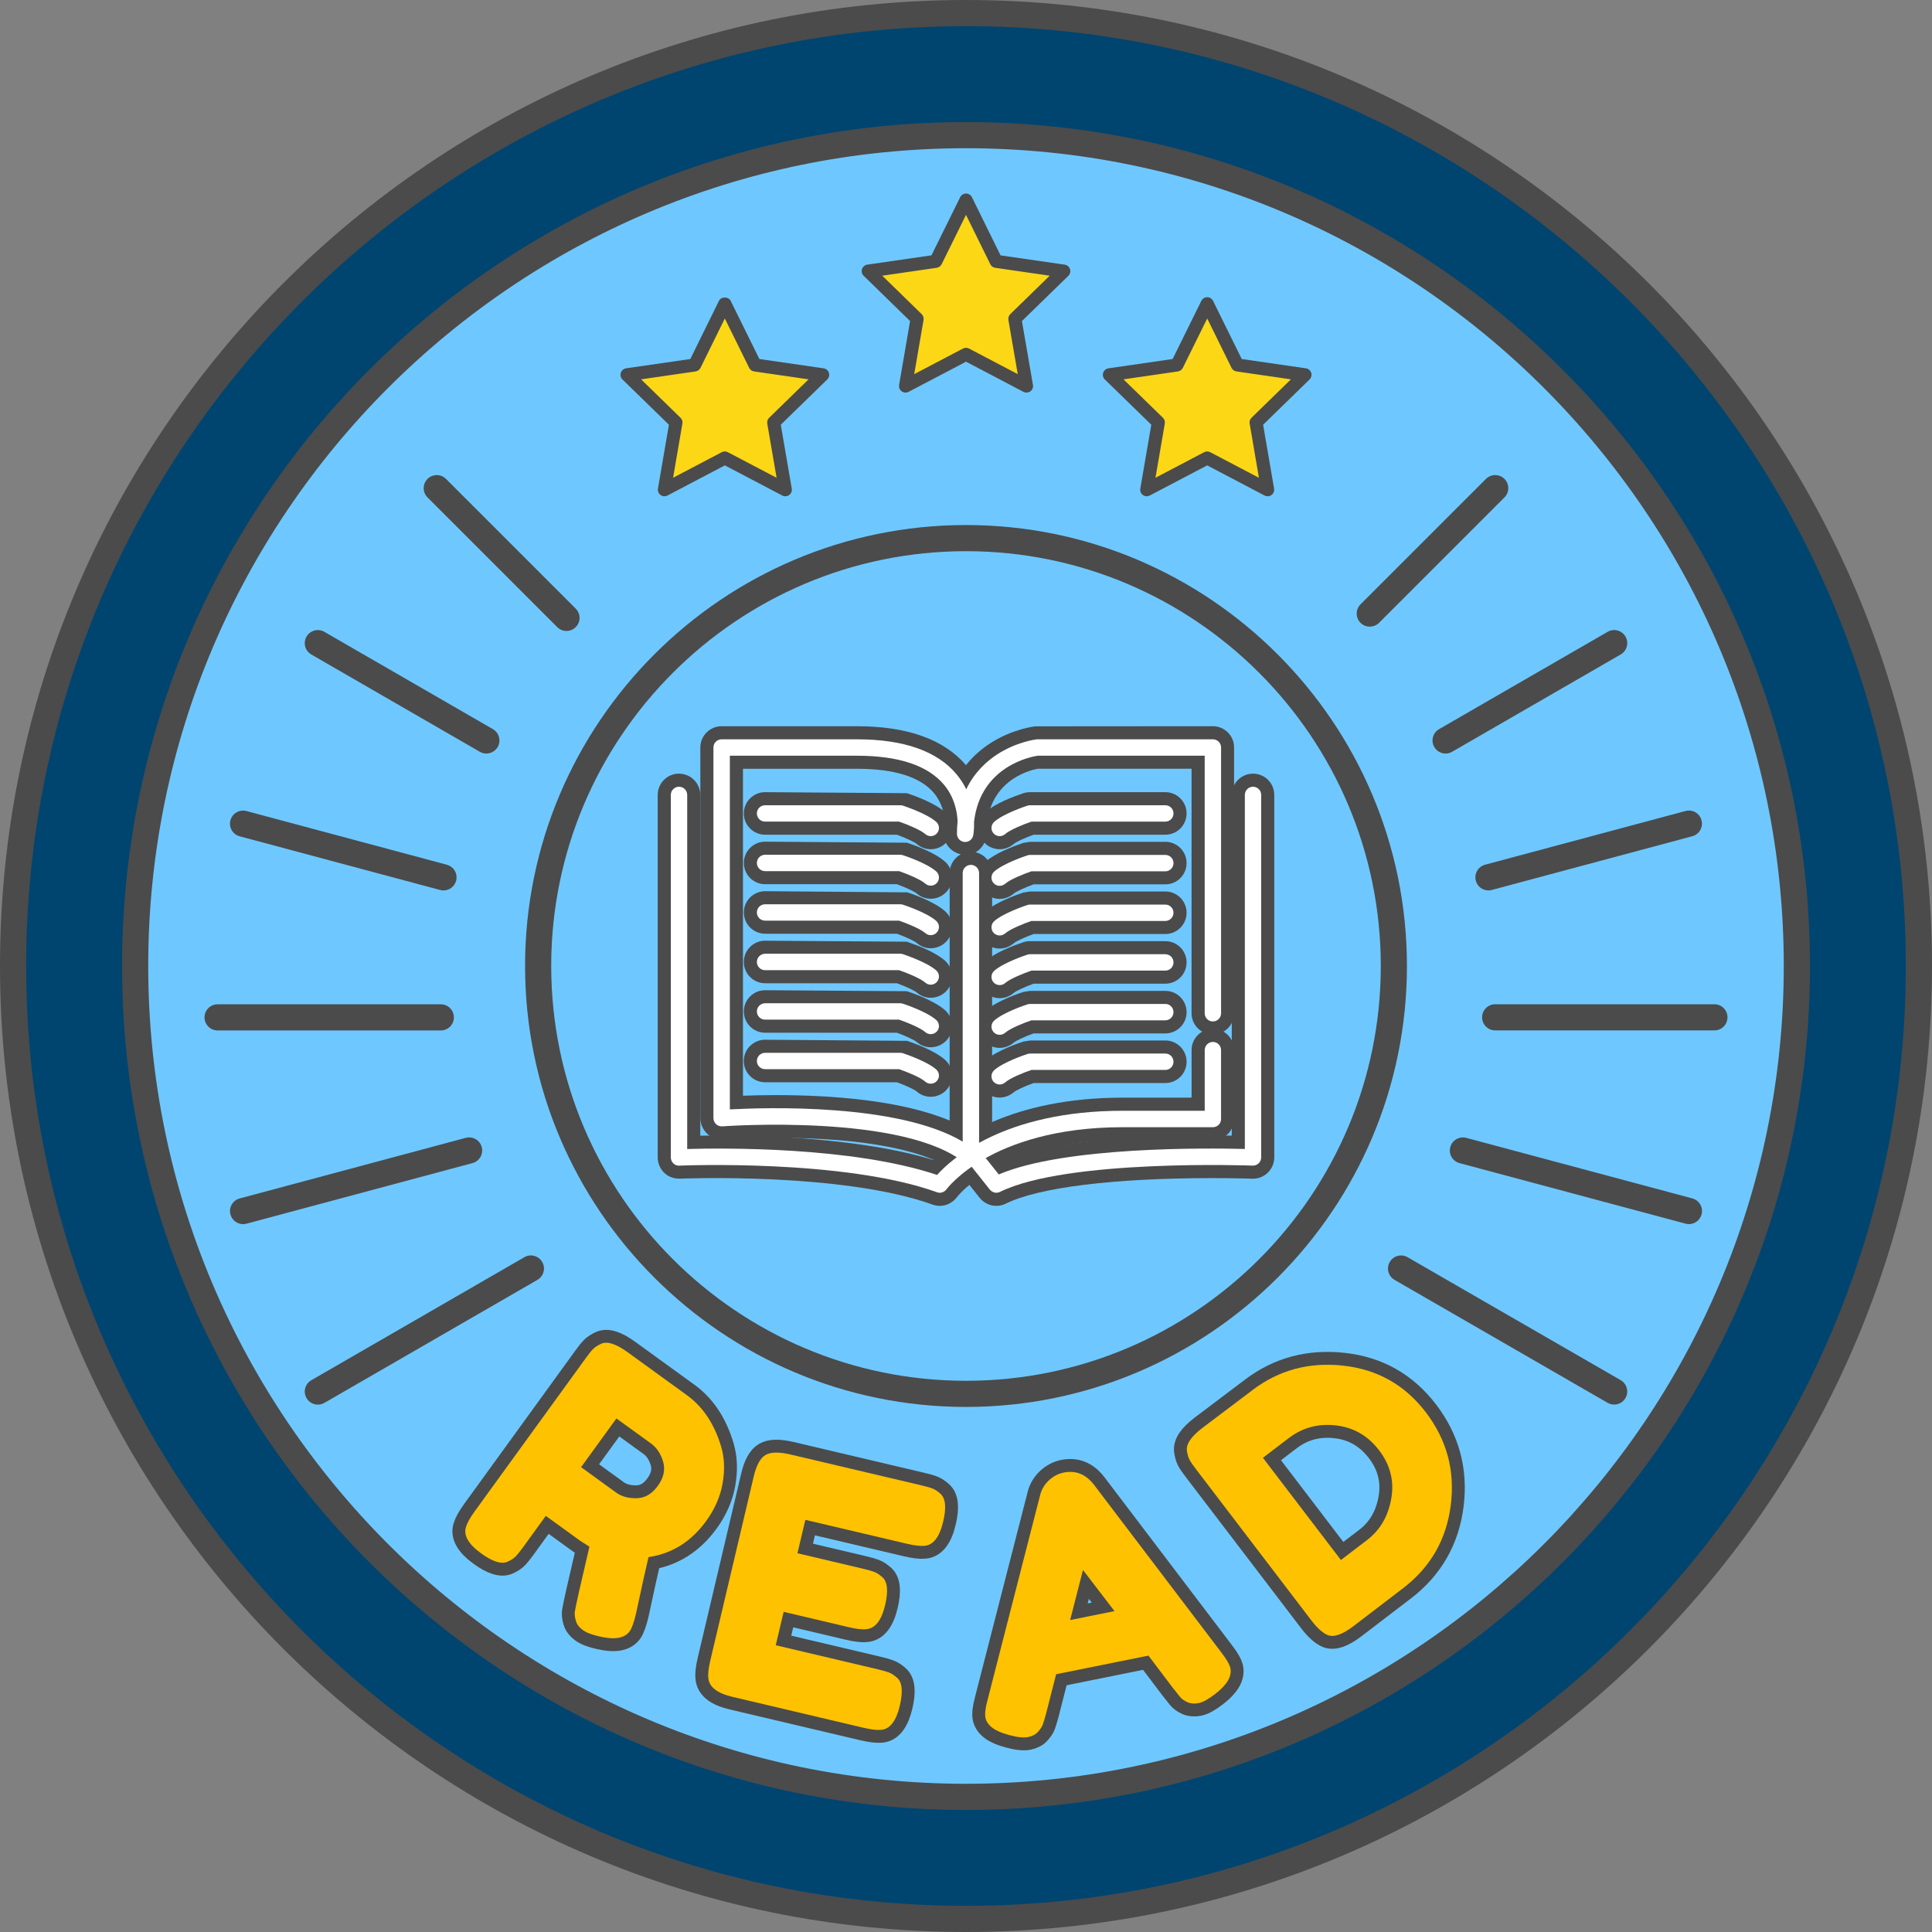 <?xml version="1.0" encoding="utf-8"?>
<!-- Generator: Adobe Illustrator 16.0.0, SVG Export Plug-In . SVG Version: 6.00 Build 0)  -->
<!DOCTYPE svg PUBLIC "-//W3C//DTD SVG 1.1//EN" "http://www.w3.org/Graphics/SVG/1.1/DTD/svg11.dtd">
<svg version="1.1" id="圖層_1" xmlns="http://www.w3.org/2000/svg" xmlns:xlink="http://www.w3.org/1999/xlink" x="0px" y="0px"
	 width="75px" height="75px" viewBox="0 0 75 75" enable-background="new 0 0 75 75" xml:space="preserve">
<rect x="0" y="0" width="75" height="75" fill="#808080" stroke="none"/>
<g>
	<g>
		<circle fill="#004570" cx="37.5" cy="37.5" r="36.992"/>
		<path fill="#4B4B4B" d="M37.5,75C16.822,75,0,58.178,0,37.5S16.822,0,37.5,0S75,16.822,75,37.5S58.178,75,37.5,75z M37.5,1.015
			C17.382,1.015,1.015,17.382,1.015,37.5c0,20.117,16.367,36.484,36.485,36.484c20.117,0,36.484-16.367,36.484-36.484
			C73.984,17.382,57.617,1.015,37.5,1.015z"/>
	</g>
	<g>
		<circle fill="#6EC8FF" cx="37.5" cy="37.5" r="32.254"/>
		<path fill="#4B4B4B" d="M37.5,70.262c-18.064,0-32.761-14.697-32.761-32.762S19.436,4.739,37.5,4.739S70.262,19.436,70.262,37.5
			S55.564,70.262,37.5,70.262z M37.5,5.754C19.995,5.754,5.754,19.995,5.754,37.5S19.995,69.246,37.5,69.246
			S69.246,55.005,69.246,37.5S55.005,5.754,37.5,5.754z"/>
	</g>
	<g>
		<g>
			<g>
				<path fill="none" stroke="#4B4B4B" stroke-linecap="round" stroke-linejoin="round" stroke-miterlimit="10" d="M37.499,39.492"
					/>
			</g>
			<g>
				<path fill="none" stroke="#4B4B4B" stroke-linecap="round" stroke-linejoin="round" stroke-miterlimit="10" d="M58.043,18.949"
					/>
			</g>
			<g>
				<path fill="none" stroke="#4B4B4B" stroke-linecap="round" stroke-linejoin="round" stroke-miterlimit="10" d="M37.499,39.492"
					/>
			</g>
			<g>
				<path fill="none" stroke="#4B4B4B" stroke-linecap="round" stroke-linejoin="round" stroke-miterlimit="10" d="M66.553,39.492"
					/>
			</g>
			<g>
				<path fill="none" stroke="#4B4B4B" stroke-linecap="round" stroke-linejoin="round" stroke-miterlimit="10" d="M37.499,39.492"
					/>
			</g>
			<g>
				<path fill="none" stroke="#4B4B4B" stroke-linecap="round" stroke-linejoin="round" stroke-miterlimit="10" d="M8.447,39.492"/>
			</g>
			<g>
				<path fill="none" stroke="#4B4B4B" stroke-linecap="round" stroke-linejoin="round" stroke-miterlimit="10" d="M37.499,39.492"
					/>
			</g>
			<g>
				<path fill="none" stroke="#4B4B4B" stroke-linecap="round" stroke-linejoin="round" stroke-miterlimit="10" d="M16.956,18.95"/>
			</g>
		</g>
		<g>
			<g>
				<path fill="#4B4B4B" d="M57.781,34.566c-0.225,0-0.429-0.149-0.49-0.376c-0.072-0.271,0.089-0.549,0.359-0.622l7.781-2.085
					c0.27-0.073,0.549,0.087,0.621,0.359c0.073,0.271-0.088,0.549-0.358,0.621l-7.781,2.085
					C57.869,34.561,57.824,34.566,57.781,34.566z"/>
			</g>
			<g>
				<path fill="#4B4B4B" d="M62.662,54.525c-0.086,0-0.174-0.021-0.254-0.067l-8.273-4.774c-0.242-0.141-0.326-0.451-0.186-0.693
					s0.451-0.327,0.693-0.186l8.273,4.773c0.243,0.141,0.326,0.451,0.186,0.693C63.008,54.435,62.838,54.525,62.662,54.525z"/>
			</g>
			<g>
				<path fill="#4B4B4B" d="M9.436,47.521c-0.224,0-0.429-0.149-0.49-0.377c-0.073-0.271,0.088-0.549,0.359-0.621l8.774-2.352
					c0.272-0.072,0.549,0.088,0.622,0.358c0.072,0.271-0.088,0.55-0.359,0.622l-8.774,2.352C9.523,47.516,9.479,47.521,9.436,47.521
					z"/>
			</g>
			<g>
				<path fill="#4B4B4B" d="M18.88,29.252c-0.086,0-0.173-0.022-0.253-0.068l-6.542-3.777c-0.243-0.14-0.326-0.451-0.186-0.693
					c0.141-0.243,0.451-0.326,0.694-0.186l6.541,3.777c0.243,0.14,0.326,0.45,0.187,0.693C19.226,29.16,19.055,29.252,18.88,29.252z
					"/>
			</g>
		</g>
		<g>
			<g>
				<path fill="#4B4B4B" d="M56.119,29.252c-0.176,0-0.347-0.091-0.441-0.254c-0.139-0.243-0.057-0.553,0.187-0.693l6.543-3.778
					c0.242-0.14,0.553-0.058,0.694,0.186c0.14,0.243,0.057,0.553-0.187,0.693l-6.544,3.778
					C56.292,29.23,56.205,29.252,56.119,29.252z"/>
			</g>
			<g>
				<path fill="#4B4B4B" d="M65.564,47.52c-0.043,0-0.088-0.006-0.132-0.018l-8.774-2.35c-0.27-0.072-0.431-0.352-0.358-0.622
					s0.354-0.43,0.622-0.358l8.773,2.35c0.271,0.072,0.432,0.351,0.359,0.621C65.994,47.369,65.789,47.52,65.564,47.52z"/>
			</g>
			<g>
				<path fill="#4B4B4B" d="M12.339,54.527c-0.176,0-0.346-0.09-0.44-0.254c-0.14-0.242-0.057-0.553,0.186-0.693l8.27-4.775
					c0.241-0.142,0.552-0.059,0.694,0.186c0.14,0.242,0.057,0.553-0.186,0.693l-8.27,4.776
					C12.513,54.506,12.425,54.527,12.339,54.527z"/>
			</g>
			<g>
				<path fill="#4B4B4B" d="M17.216,34.567c-0.043,0-0.087-0.005-0.132-0.018l-7.78-2.084c-0.271-0.072-0.432-0.351-0.359-0.622
					c0.072-0.271,0.354-0.43,0.622-0.359l7.78,2.085c0.271,0.072,0.431,0.351,0.359,0.622C17.645,34.418,17.44,34.567,17.216,34.567
					z"/>
			</g>
		</g>
		<g>
			<g>
				<path fill="#4B4B4B" d="M21.991,24.494c-0.13,0-0.26-0.05-0.359-0.149l-5.036-5.035c-0.198-0.198-0.198-0.52,0-0.718
					c0.199-0.198,0.52-0.198,0.718,0l5.035,5.035c0.199,0.199,0.199,0.52,0,0.718C22.251,24.444,22.121,24.494,21.991,24.494z"/>
			</g>
			<g>
				<path fill="#4B4B4B" d="M53.174,24.326c-0.131,0-0.26-0.049-0.359-0.148c-0.197-0.198-0.197-0.52,0-0.717l4.87-4.87
					c0.198-0.198,0.519-0.198,0.718,0c0.198,0.198,0.198,0.52,0,0.718l-4.869,4.87C53.434,24.277,53.304,24.326,53.174,24.326z"/>
			</g>
			<g>
				<path fill="#4B4B4B" d="M66.553,40h-8.51c-0.28,0-0.508-0.227-0.508-0.508c0-0.279,0.228-0.507,0.508-0.507h8.51
					c0.281,0,0.508,0.228,0.508,0.507C67.061,39.773,66.834,40,66.553,40z"/>
			</g>
			<g>
				<path fill="#4B4B4B" d="M17.112,40.002H8.447c-0.281,0-0.508-0.227-0.508-0.508c0-0.279,0.227-0.507,0.508-0.507h8.666
					c0.281,0,0.507,0.228,0.507,0.507C17.62,39.775,17.393,40.002,17.112,40.002z"/>
			</g>
		</g>
	</g>
	<g>
		<path fill="#FFFFFF" stroke="#4B4B4B" stroke-miterlimit="10" d="M24.687,62.654c-0.08,0.334-0.16,0.558-0.243,0.672
			c-0.196,0.271-0.582,0.339-1.158,0.204c-0.3-0.066-0.52-0.148-0.659-0.25c-0.139-0.101-0.229-0.217-0.268-0.349
			c-0.041-0.133-0.056-0.25-0.047-0.352c0.027-0.188,0.216-1.033,0.569-2.538l-0.347-0.22l-1.346-0.975l-0.875,1.207
			c-0.119,0.163-0.214,0.283-0.284,0.357s-0.172,0.143-0.307,0.208c-0.239,0.12-0.586,0.016-1.042-0.315
			c-0.499-0.36-0.696-0.705-0.59-1.029c0.045-0.153,0.158-0.354,0.338-0.604l4.299-5.93c0.119-0.164,0.212-0.283,0.283-0.357
			c0.07-0.074,0.172-0.143,0.307-0.209c0.239-0.121,0.586-0.016,1.042,0.315l2.308,1.673c0.626,0.453,1.07,1.124,1.332,2.008
			c0.125,0.428,0.143,0.897,0.054,1.408c-0.088,0.512-0.3,1-0.636,1.463c-0.583,0.805-1.331,1.273-2.242,1.407
			C25.058,60.941,24.896,61.676,24.687,62.654z M22.558,56.955l1.368,0.992c0.207,0.148,0.47,0.221,0.791,0.213
			c0.32-0.006,0.594-0.166,0.82-0.48c0.228-0.313,0.295-0.625,0.206-0.934c-0.091-0.311-0.247-0.546-0.467-0.707l-1.347-0.975
			L22.558,56.955z"/>
		<path fill="#FFFFFF" stroke="#4B4B4B" stroke-miterlimit="10" d="M30.115,63.868l3.956,0.933c0.197,0.047,0.343,0.088,0.438,0.125
			c0.095,0.035,0.2,0.103,0.312,0.201c0.203,0.175,0.239,0.535,0.111,1.084c-0.142,0.599-0.383,0.913-0.724,0.941
			c-0.158,0.016-0.386-0.011-0.686-0.08l-5.087-1.2c-0.6-0.142-0.912-0.387-0.938-0.737c-0.019-0.148,0.007-0.373,0.077-0.673
			l1.685-7.142c0.103-0.437,0.254-0.715,0.454-0.835c0.2-0.12,0.527-0.127,0.981-0.02l5.061,1.193
			c0.197,0.047,0.343,0.087,0.438,0.124c0.096,0.035,0.199,0.104,0.312,0.202c0.202,0.175,0.239,0.536,0.11,1.083
			c-0.141,0.6-0.383,0.914-0.724,0.941c-0.158,0.017-0.386-0.01-0.687-0.08L31.263,59l-0.306,1.297l2.543,0.6
			c0.197,0.047,0.343,0.088,0.438,0.125c0.095,0.035,0.199,0.103,0.312,0.201c0.203,0.176,0.24,0.535,0.111,1.084
			c-0.142,0.6-0.387,0.912-0.737,0.938c-0.157,0.018-0.386-0.01-0.686-0.08l-2.517-0.594L30.115,63.868z"/>
		<path fill="#FFFFFF" stroke="#4B4B4B" stroke-miterlimit="10" d="M42.463,57.631l4.948,6.516c0.204,0.264,0.323,0.469,0.353,0.615
			c0.063,0.311-0.131,0.641-0.582,0.992c-0.264,0.205-0.479,0.325-0.646,0.359c-0.169,0.033-0.314,0.022-0.438-0.033
			c-0.125-0.056-0.218-0.122-0.283-0.199c-0.064-0.076-0.157-0.192-0.278-0.348l-0.954-1.262l-3.584,0.723l-0.391,1.532
			c-0.053,0.19-0.094,0.328-0.125,0.415c-0.032,0.088-0.094,0.183-0.186,0.287c-0.091,0.104-0.221,0.172-0.389,0.205
			c-0.168,0.034-0.414,0.008-0.736-0.08c-0.549-0.141-0.855-0.366-0.918-0.677c-0.029-0.146,0-0.382,0.088-0.704l2.037-7.936
			c0.055-0.217,0.166-0.405,0.336-0.566c0.17-0.159,0.363-0.261,0.578-0.305C41.758,57.072,42.148,57.227,42.463,57.631z
			 M42.041,60.947l-0.498,1.943l1.722-0.346L42.041,60.947z"/>
		<path fill="#FFFFFF" stroke="#4B4B4B" stroke-miterlimit="10" d="M46.68,55.429l1.949-1.471c1.015-0.772,2.186-1.088,3.512-0.944
			c1.328,0.145,2.398,0.748,3.212,1.814c0.814,1.067,1.136,2.27,0.966,3.605s-0.79,2.412-1.861,3.229l-1.918,1.466
			c-0.428,0.325-0.76,0.44-1,0.346c-0.194-0.083-0.408-0.274-0.637-0.575l-4.451-5.834c-0.129-0.168-0.217-0.293-0.265-0.379
			c-0.048-0.085-0.085-0.201-0.108-0.35C46.031,56.072,46.232,55.771,46.68,55.429z M54.008,58.18
			c0.121-0.684-0.036-1.31-0.469-1.876c-0.432-0.567-0.99-0.89-1.678-0.97c-0.686-0.078-1.294,0.084-1.826,0.489l-1.008,0.769
			l3.027,3.967l1.018-0.777C53.576,59.396,53.887,58.863,54.008,58.18z"/>
	</g>
	<g>
		<g>
			<g>
				<g>
					<path fill="#4B4B4B" d="M36.481,46.811c-0.093,0-0.186-0.016-0.275-0.048c-3.503-1.259-9.714-1.013-9.809-1.007
						c-0.002,0-0.003,0-0.005,0c-0.259,0-0.461-0.083-0.613-0.234c-0.159-0.159-0.247-0.369-0.247-0.592V30.859
						c0-0.455,0.37-0.826,0.825-0.826c0.456,0,0.827,0.371,0.827,0.826v13.227c1.758-0.029,5.986,0.011,9.047,0.945
						c0.818-0.791,3.028-2.42,7.348-2.42h2.678v-1.848c0-0.455,0.37-0.824,0.826-0.824c0.455,0,0.824,0.369,0.824,0.824v2.675
						c0,0.456-0.369,0.825-0.824,0.825H43.58c-2.521,0-4.156,0.622-5.085,1.145c-0.938,0.526-1.341,1.057-1.345,1.063
						C36.983,46.689,36.742,46.811,36.481,46.811z"/>
				</g>
			</g>
			<g>
				<g>
					<path fill="#4B4B4B" d="M37.69,45.756c-0.197,0-0.387-0.068-0.534-0.193c-1.064-0.898-3.566-1.395-7.045-1.395
						c-1.182,0-2.024,0.061-2.032,0.063c-0.269-0.012-0.473-0.076-0.626-0.218c-0.173-0.17-0.266-0.388-0.266-0.606v-14.39
						c0-0.455,0.371-0.825,0.826-0.825h5.253c1.953,0,3.377,0.509,4.233,1.511c0.253-0.32,0.56-0.598,0.915-0.832
						c0.886-0.58,1.764-0.674,1.772-0.675l6.896-0.005c0.455,0,0.825,0.37,0.825,0.825v10.318c0,0.456-0.37,0.826-0.825,0.826
						c-0.456,0-0.826-0.37-0.826-0.826v-9.491h-5.967c-0.115,0.021-1.762,0.306-1.974,2.111c0.015,0.262-0.024,0.495-0.034,0.547
						c-0.047,0.259-0.201,0.467-0.41,0.584c0.367,0.084,0.643,0.414,0.643,0.805V44.93c0,0.321-0.181,0.607-0.473,0.747
						C37.932,45.729,37.813,45.756,37.69,45.756z M30.124,42.512c2.079,0,4.814,0.182,6.741,0.987v-9.608
						c0-0.313,0.175-0.587,0.434-0.726c-0.406-0.1-0.656-0.419-0.656-0.798c0-0.189,0.01-0.368,0.027-0.539
						c-0.015-0.226-0.097-0.663-0.411-1.038c-0.524-0.628-1.531-0.946-2.991-0.946h-4.426v12.692
						C29.192,42.521,29.629,42.512,30.124,42.512z"/>
				</g>
			</g>
			<g>
				<g>
					<path fill="#4B4B4B" d="M36.131,32.967c-0.199,0-0.393-0.073-0.544-0.205c-0.081-0.071-0.417-0.232-0.771-0.359h-5.115
						c-0.455,0-0.826-0.37-0.826-0.826c0-0.455,0.371-0.825,0.826-0.825l5.506,0.039c0.314,0.104,1.075,0.38,1.473,0.731
						c0.164,0.144,0.264,0.345,0.277,0.566c0.014,0.222-0.06,0.435-0.207,0.601C36.592,32.867,36.366,32.967,36.131,32.967z"/>
				</g>
			</g>
			<g>
				<g>
					<path fill="#4B4B4B" d="M36.131,34.889c-0.2,0-0.394-0.072-0.544-0.204c-0.08-0.071-0.416-0.232-0.771-0.36h-5.114
						c-0.455,0-0.826-0.371-0.826-0.825c0-0.456,0.371-0.826,0.826-0.826l5.506,0.04c0.105,0.034,1.026,0.337,1.472,0.73
						c0.166,0.146,0.265,0.348,0.278,0.567c0.014,0.221-0.059,0.434-0.206,0.599C36.592,34.789,36.367,34.889,36.131,34.889z"/>
				</g>
			</g>
			<g>
				<g>
					<path fill="#4B4B4B" d="M36.131,36.811c-0.2,0-0.393-0.073-0.544-0.205c-0.08-0.07-0.406-0.229-0.771-0.359h-5.114
						c-0.455,0-0.826-0.37-0.826-0.826c0-0.455,0.371-0.825,0.826-0.825l5.52,0.045c0.092,0.029,1.012,0.332,1.458,0.726
						c0.167,0.146,0.266,0.349,0.278,0.57c0.014,0.221-0.06,0.433-0.208,0.598C36.593,36.709,36.367,36.811,36.131,36.811z"/>
				</g>
			</g>
			<g>
				<g>
					<path fill="#4B4B4B" d="M36.131,38.733c-0.202,0-0.396-0.073-0.548-0.208c-0.077-0.068-0.413-0.229-0.767-0.356h-5.115
						c-0.455,0-0.826-0.37-0.826-0.825c0-0.456,0.371-0.826,0.826-0.826l5.5,0.038c0.401,0.135,1.102,0.401,1.478,0.732
						c0.342,0.304,0.375,0.827,0.073,1.168C36.593,38.633,36.368,38.733,36.131,38.733z"/>
				</g>
			</g>
			<g>
				<g>
					<path fill="#4B4B4B" d="M36.131,40.654c-0.2,0-0.394-0.072-0.544-0.203c-0.08-0.07-0.406-0.229-0.771-0.361h-5.114
						c-0.455,0-0.826-0.37-0.826-0.825c0-0.456,0.371-0.825,0.826-0.825l5.5,0.038c0.047,0.015,1.012,0.322,1.479,0.733
						c0.165,0.143,0.265,0.346,0.278,0.567c0.014,0.222-0.06,0.437-0.209,0.602C36.593,40.553,36.368,40.654,36.131,40.654z"/>
				</g>
			</g>
			<g>
				<g>
					<path fill="#4B4B4B" d="M36.131,42.577c-0.203,0-0.397-0.073-0.548-0.208c-0.078-0.068-0.403-0.227-0.768-0.356h-5.115
						c-0.455,0-0.826-0.37-0.826-0.825c0-0.456,0.371-0.826,0.826-0.826l5.513,0.043c0.31,0.104,1.072,0.384,1.464,0.729
						c0.162,0.139,0.265,0.348,0.279,0.567c0.014,0.22-0.063,0.439-0.21,0.603C36.596,42.475,36.369,42.577,36.131,42.577z"/>
				</g>
			</g>
			<g>
				<g>
					<path fill="#4B4B4B" d="M38.806,32.967c-0.234,0-0.459-0.101-0.616-0.276c-0.148-0.169-0.222-0.382-0.208-0.604
						c0.015-0.22,0.114-0.421,0.28-0.566c0.373-0.332,1.075-0.598,1.46-0.727c0.087-0.028,0.173-0.042,0.262-0.042h5.255
						c0.455,0,0.824,0.37,0.824,0.825c0,0.456-0.369,0.826-0.824,0.826h-5.113c-0.354,0.125-0.688,0.285-0.766,0.354
						C39.194,32.896,39.002,32.967,38.806,32.967z"/>
				</g>
			</g>
			<g>
				<g>
					<path fill="#4B4B4B" d="M38.806,34.895c-0.235,0-0.46-0.101-0.616-0.276c-0.148-0.167-0.222-0.381-0.208-0.603
						c0.015-0.221,0.114-0.422,0.281-0.567c0.373-0.331,1.075-0.597,1.46-0.727l0.261-0.043h5.255c0.455,0,0.824,0.37,0.824,0.826
						c0,0.455-0.369,0.825-0.824,0.825h-5.113c-0.354,0.126-0.689,0.286-0.768,0.355C39.192,34.825,39,34.895,38.806,34.895z"/>
				</g>
			</g>
			<g>
				<g>
					<path fill="#4B4B4B" d="M38.806,36.823c-0.234,0-0.459-0.101-0.616-0.277c-0.147-0.166-0.221-0.378-0.208-0.599
						c0.014-0.222,0.112-0.424,0.28-0.57c0.406-0.361,1.223-0.648,1.463-0.728l0.259-0.042h5.255c0.455,0,0.824,0.371,0.824,0.826
						s-0.369,0.825-0.824,0.825h-5.113c-0.355,0.126-0.689,0.287-0.766,0.354C39.196,36.752,39.004,36.823,38.806,36.823z"/>
				</g>
			</g>
			<g>
				<g>
					<path fill="#4B4B4B" d="M38.806,38.749c-0.238,0-0.464-0.102-0.62-0.279c-0.145-0.161-0.218-0.375-0.204-0.597
						c0.014-0.221,0.114-0.423,0.281-0.569c0.368-0.325,1.067-0.594,1.452-0.724c0.088-0.03,0.176-0.044,0.269-0.044h5.255
						c0.455,0,0.824,0.37,0.824,0.825s-0.369,0.825-0.824,0.825h-5.113c-0.365,0.131-0.69,0.287-0.768,0.355
						C39.199,38.678,39.006,38.749,38.806,38.749z"/>
				</g>
			</g>
			<g>
				<g>
					<path fill="#4B4B4B" d="M38.806,40.679c-0.235,0-0.46-0.102-0.617-0.278c-0.147-0.164-0.221-0.377-0.207-0.598
						c0.014-0.221,0.112-0.423,0.28-0.568c0.441-0.394,1.364-0.696,1.469-0.729l0.253-0.04h5.255c0.455,0,0.824,0.369,0.824,0.826
						c0,0.455-0.369,0.825-0.824,0.825h-5.114c-0.353,0.124-0.686,0.284-0.765,0.354C39.188,40.61,38.998,40.679,38.806,40.679z"/>
				</g>
			</g>
			<g>
				<g>
					<path fill="#4B4B4B" d="M38.806,42.607c-0.233,0-0.458-0.1-0.615-0.274c-0.305-0.347-0.272-0.87,0.069-1.171
						c0.445-0.395,1.367-0.696,1.471-0.729l0.253-0.042h5.255c0.455,0,0.824,0.371,0.824,0.827c0,0.455-0.369,0.825-0.824,0.825
						h-5.113c-0.354,0.125-0.688,0.285-0.766,0.354C39.188,42.539,38.997,42.607,38.806,42.607z"/>
				</g>
			</g>
			<g>
				<g>
					<path fill="#4B4B4B" d="M38.679,46.811c-0.246,0-0.479-0.109-0.638-0.299l-0.999-1.254c-0.28-0.361-0.22-0.88,0.132-1.161
						c0.358-0.278,0.889-0.208,1.162,0.132l0.6,0.754c2.529-0.898,7.035-0.928,8.881-0.898V30.859c0-0.455,0.37-0.826,0.826-0.826
						c0.455,0,0.824,0.371,0.824,0.826V44.93c0,0.228-0.092,0.44-0.256,0.598c-0.155,0.148-0.357,0.229-0.571,0.229
						c-0.063-0.002-0.675-0.023-1.593-0.023c-3.811,0-6.729,0.361-8.004,0.992C38.939,46.779,38.811,46.811,38.679,46.811z"/>
				</g>
			</g>
		</g>
	</g>
	<g>
		<g>
			<g>
				<polygon fill="#FCD716" points="37.501,7.767 38.672,10.144 41.295,10.524 39.397,12.375 39.848,14.987 37.501,13.755 
					35.153,14.987 35.602,12.375 33.704,10.524 36.327,10.144 				"/>
				<path fill="#4B4B4B" d="M39.848,15.24c-0.04,0-0.081-0.009-0.118-0.029l-2.229-1.17l-2.229,1.17
					c-0.086,0.046-0.189,0.037-0.267-0.019c-0.079-0.057-0.118-0.153-0.102-0.249l0.426-2.48l-1.802-1.757
					c-0.069-0.067-0.094-0.168-0.064-0.26c0.03-0.092,0.109-0.159,0.204-0.173l2.492-0.361l1.115-2.258
					c0.042-0.086,0.131-0.141,0.228-0.141l0,0c0.097,0,0.185,0.055,0.228,0.142l1.111,2.258l2.492,0.361
					c0.095,0.014,0.174,0.081,0.204,0.173c0.03,0.092,0.005,0.192-0.064,0.26l-1.802,1.757l0.428,2.48
					c0.017,0.096-0.022,0.191-0.102,0.249C39.953,15.224,39.9,15.24,39.848,15.24z M34.249,10.702l1.529,1.491
					c0.06,0.059,0.087,0.143,0.074,0.225l-0.362,2.106l1.893-0.993c0.074-0.039,0.161-0.039,0.235,0l1.891,0.993l-0.363-2.105
					c-0.014-0.082,0.014-0.166,0.074-0.225l1.529-1.491l-2.115-0.307c-0.082-0.012-0.154-0.064-0.19-0.139L37.5,8.341l-0.946,1.916
					c-0.037,0.075-0.108,0.126-0.191,0.139L34.249,10.702z"/>
			</g>
			<g>
				<polygon fill="#FCD716" points="28.136,11.791 29.31,14.167 31.935,14.548 30.036,16.398 30.484,19.011 28.136,17.778 
					25.792,19.011 26.24,16.398 24.341,14.548 26.965,14.167 				"/>
				<path fill="#4B4B4B" d="M25.792,19.265c-0.052,0-0.105-0.016-0.149-0.048c-0.078-0.057-0.118-0.153-0.102-0.249l0.426-2.48
					l-1.803-1.757c-0.069-0.068-0.094-0.168-0.064-0.26s0.109-0.159,0.205-0.173l2.493-0.361l1.111-2.257
					c0.085-0.174,0.37-0.173,0.456,0l1.114,2.257l2.493,0.361c0.095,0.014,0.175,0.082,0.205,0.173s0.005,0.192-0.064,0.26
					l-1.803,1.757l0.426,2.48c0.017,0.095-0.022,0.191-0.102,0.249c-0.077,0.056-0.181,0.065-0.267,0.019l-2.229-1.17l-2.226,1.17
					C25.873,19.255,25.832,19.265,25.792,19.265z M28.136,17.525c0.041,0,0.081,0.01,0.118,0.029l1.893,0.993l-0.362-2.105
					c-0.014-0.083,0.014-0.167,0.074-0.225l1.53-1.491l-2.115-0.307c-0.083-0.012-0.154-0.064-0.191-0.139l-0.946-1.916
					l-0.943,1.915c-0.037,0.075-0.108,0.127-0.192,0.14l-2.114,0.307l1.529,1.491c0.061,0.058,0.088,0.142,0.074,0.225l-0.362,2.105
					l1.89-0.993C28.055,17.535,28.096,17.525,28.136,17.525z"/>
			</g>
			<g>
				<polygon fill="#FCD716" points="46.863,11.791 48.035,14.167 50.658,14.548 48.761,16.398 49.209,19.011 46.863,17.778 
					44.516,19.011 44.965,16.398 43.065,14.548 45.689,14.167 				"/>
				<path fill="#4B4B4B" d="M44.516,19.265c-0.053,0-0.104-0.016-0.148-0.048c-0.079-0.058-0.118-0.153-0.102-0.249l0.427-2.48
					l-1.804-1.757c-0.069-0.068-0.094-0.168-0.064-0.26s0.109-0.159,0.205-0.173l2.491-0.361l1.114-2.257
					c0.043-0.086,0.131-0.142,0.229-0.142l0,0c0.096,0,0.185,0.055,0.227,0.142l1.113,2.257l2.492,0.361
					c0.096,0.014,0.175,0.082,0.205,0.173c0.029,0.092,0.004,0.192-0.064,0.26l-1.803,1.757l0.426,2.481
					c0.016,0.095-0.023,0.191-0.102,0.248c-0.077,0.056-0.182,0.065-0.268,0.019l-2.227-1.17l-2.229,1.17
					C44.597,19.255,44.557,19.265,44.516,19.265z M46.863,17.525c0.04,0,0.08,0.01,0.117,0.029l1.891,0.993l-0.36-2.106
					c-0.015-0.082,0.013-0.166,0.073-0.224l1.529-1.491l-2.114-0.307c-0.083-0.013-0.155-0.064-0.191-0.139l-0.944-1.916
					l-0.947,1.916c-0.037,0.075-0.108,0.126-0.19,0.139l-2.114,0.307l1.531,1.491c0.059,0.058,0.087,0.143,0.073,0.225l-0.362,2.105
					l1.891-0.993C46.781,17.535,46.822,17.525,46.863,17.525z"/>
			</g>
		</g>
	</g>
	<g>
		<path fill="#4B4B4B" d="M37.5,54.617c-9.438,0-17.117-7.679-17.117-17.117c0-9.439,7.679-17.118,17.117-17.118
			S54.617,28.061,54.617,37.5C54.617,46.938,46.938,54.617,37.5,54.617z M37.5,21.397c-8.878,0-16.102,7.224-16.102,16.103
			c0,8.879,7.224,16.102,16.102,16.102c8.879,0,16.102-7.223,16.102-16.102C53.602,28.622,46.379,21.397,37.5,21.397z"/>
	</g>
	<g>
		<g>
			<g>
				<g>
					<path fill="#FFFFFF" d="M36.481,46.303c-0.036,0-0.073-0.008-0.106-0.02c-3.624-1.301-9.938-1.036-10.001-1.033
						c-0.088,0.005-0.172-0.025-0.235-0.088s-0.098-0.144-0.098-0.232V30.859c0-0.177,0.143-0.318,0.317-0.318
						c0.178,0,0.319,0.142,0.319,0.318v13.745c1.349-0.038,6.396-0.101,9.701,1.007c0.547-0.613,2.601-2.491,7.203-2.491h3.186
						v-2.355c0-0.177,0.144-0.317,0.318-0.317c0.176,0,0.316,0.142,0.316,0.317v2.675c0,0.177-0.143,0.318-0.316,0.318H43.58
						c-2.635,0-4.354,0.657-5.334,1.208c-1.059,0.596-1.501,1.2-1.506,1.206C36.677,46.254,36.582,46.303,36.481,46.303z"/>
				</g>
			</g>
			<g>
				<g>
					<path fill="#FFFFFF" d="M37.69,45.249c-0.075,0-0.148-0.024-0.206-0.073c-2.327-1.967-9.374-1.457-9.446-1.451
						c-0.089,0.006-0.176-0.025-0.241-0.085c-0.063-0.063-0.102-0.146-0.102-0.233v-14.39c0-0.176,0.143-0.317,0.318-0.317h5.253
						c1.821,0,3.126,0.46,3.876,1.368c0.154,0.187,0.276,0.38,0.367,0.572c0.312-0.648,0.771-1.072,1.184-1.343
						c0.756-0.496,1.508-0.591,1.54-0.594c0.013-0.002,0.024-0.003,0.038-0.003h6.813c0.176,0,0.318,0.143,0.318,0.317v10.318
						c0,0.175-0.143,0.318-0.318,0.318c-0.177,0-0.318-0.144-0.318-0.318v-9.999h-6.475c-0.219,0.031-2.221,0.378-2.478,2.559
						c0.01,0.307-0.029,0.512-0.032,0.532c-0.03,0.161-0.18,0.273-0.343,0.257c-0.165-0.015-0.289-0.152-0.289-0.316
						c0-0.171,0.009-0.333,0.025-0.487c-0.017-0.372-0.12-0.928-0.526-1.415c-0.625-0.75-1.764-1.129-3.381-1.129h-4.934v13.73
						c1.387-0.075,6.523-0.243,9.039,1.251V33.891c0-0.175,0.142-0.317,0.318-0.317c0.175,0,0.318,0.143,0.318,0.317V44.93
						c0,0.125-0.072,0.234-0.186,0.289C37.78,45.24,37.734,45.249,37.69,45.249z"/>
				</g>
			</g>
			<g>
				<g>
					<path fill="#FFFFFF" d="M36.131,32.459c-0.074,0-0.149-0.026-0.211-0.08c-0.187-0.164-0.702-0.376-1.019-0.484h-5.201
						c-0.176,0-0.318-0.143-0.318-0.318c0-0.176,0.143-0.317,0.318-0.317h5.253c0.033,0,0.066,0.005,0.099,0.015
						c0.094,0.032,0.933,0.313,1.29,0.628c0.133,0.116,0.145,0.318,0.028,0.449C36.307,32.423,36.218,32.459,36.131,32.459z"/>
				</g>
			</g>
			<g>
				<g>
					<path fill="#FFFFFF" d="M36.131,34.381c-0.074,0-0.149-0.025-0.211-0.079c-0.187-0.165-0.702-0.377-1.019-0.485h-5.201
						c-0.176,0-0.318-0.143-0.318-0.317c0-0.175,0.143-0.318,0.318-0.318h5.253c0.033,0,0.066,0.006,0.099,0.017
						c0.094,0.03,0.933,0.312,1.29,0.627c0.133,0.117,0.145,0.317,0.028,0.45C36.307,34.346,36.218,34.381,36.131,34.381z"/>
				</g>
			</g>
			<g>
				<g>
					<path fill="#FFFFFF" d="M36.131,36.303c-0.074,0-0.149-0.026-0.211-0.08c-0.187-0.165-0.702-0.375-1.019-0.484h-5.201
						c-0.176,0-0.318-0.142-0.318-0.318s0.143-0.317,0.318-0.317h5.253c0.033,0,0.066,0.005,0.099,0.016
						c0.094,0.03,0.933,0.313,1.29,0.627c0.133,0.117,0.145,0.318,0.028,0.449C36.307,36.267,36.218,36.303,36.131,36.303z"/>
				</g>
			</g>
			<g>
				<g>
					<path fill="#FFFFFF" d="M36.131,38.226c-0.074,0-0.149-0.026-0.211-0.08c-0.187-0.164-0.702-0.376-1.019-0.484h-5.201
						c-0.176,0-0.318-0.142-0.318-0.318s0.143-0.319,0.318-0.319h5.253c0.033,0,0.066,0.006,0.099,0.016
						c0.094,0.032,0.932,0.313,1.29,0.628c0.133,0.118,0.145,0.317,0.028,0.45C36.307,38.189,36.218,38.226,36.131,38.226z"/>
				</g>
			</g>
			<g>
				<g>
					<path fill="#FFFFFF" d="M36.131,40.146c-0.074,0-0.149-0.025-0.211-0.079c-0.187-0.165-0.702-0.376-1.019-0.485h-5.201
						c-0.176,0-0.318-0.143-0.318-0.317s0.143-0.318,0.318-0.318h5.253c0.033,0,0.066,0.007,0.099,0.017
						c0.094,0.03,0.932,0.314,1.29,0.629c0.133,0.115,0.145,0.318,0.028,0.447C36.307,40.111,36.218,40.146,36.131,40.146z"/>
				</g>
			</g>
			<g>
				<g>
					<path fill="#FFFFFF" d="M36.131,42.069c-0.074,0-0.149-0.024-0.211-0.079c-0.187-0.166-0.702-0.377-1.019-0.485h-5.201
						c-0.176,0-0.318-0.143-0.318-0.317s0.143-0.318,0.318-0.318h5.253c0.033,0,0.066,0.006,0.099,0.016
						c0.094,0.032,0.932,0.314,1.29,0.629c0.133,0.115,0.145,0.318,0.028,0.447C36.307,42.033,36.218,42.069,36.131,42.069z"/>
				</g>
			</g>
			<g>
				<g>
					<path fill="#FFFFFF" d="M38.806,32.459c-0.087,0-0.175-0.037-0.237-0.107c-0.117-0.132-0.105-0.333,0.027-0.449
						c0.357-0.317,1.195-0.596,1.289-0.628c0.031-0.01,0.064-0.015,0.099-0.015h5.255c0.176,0,0.316,0.143,0.316,0.317
						c0,0.176-0.143,0.318-0.316,0.318h-5.199c-0.317,0.107-0.834,0.319-1.02,0.484C38.957,32.433,38.881,32.459,38.806,32.459z"/>
				</g>
			</g>
			<g>
				<g>
					<path fill="#FFFFFF" d="M38.806,34.388c-0.087,0-0.175-0.036-0.237-0.107c-0.117-0.131-0.105-0.333,0.027-0.448
						c0.357-0.317,1.195-0.597,1.289-0.628c0.031-0.011,0.064-0.017,0.099-0.017h5.255c0.176,0,0.316,0.143,0.316,0.318
						c0,0.177-0.143,0.318-0.316,0.318h-5.199c-0.317,0.107-0.834,0.319-1.02,0.484C38.957,34.36,38.881,34.388,38.806,34.388z"/>
				</g>
			</g>
			<g>
				<g>
					<path fill="#FFFFFF" d="M38.806,36.315c-0.087,0-0.175-0.037-0.237-0.107c-0.117-0.131-0.105-0.332,0.027-0.449
						c0.357-0.316,1.195-0.597,1.289-0.627c0.031-0.011,0.064-0.016,0.099-0.016h5.255c0.176,0,0.316,0.144,0.316,0.318
						s-0.143,0.317-0.316,0.317h-5.199c-0.317,0.108-0.834,0.319-1.02,0.484C38.957,36.289,38.881,36.315,38.806,36.315z"/>
				</g>
			</g>
			<g>
				<g>
					<path fill="#FFFFFF" d="M38.806,38.241c-0.087,0-0.175-0.034-0.237-0.106c-0.117-0.13-0.105-0.333,0.027-0.448
						c0.357-0.316,1.195-0.597,1.289-0.628c0.031-0.011,0.064-0.016,0.099-0.016h5.255c0.176,0,0.316,0.143,0.316,0.318
						s-0.143,0.318-0.316,0.318h-5.199c-0.317,0.108-0.834,0.319-1.02,0.483C38.957,38.217,38.881,38.241,38.806,38.241z"/>
				</g>
			</g>
			<g>
				<g>
					<path fill="#FFFFFF" d="M38.806,40.171c-0.087,0-0.175-0.036-0.237-0.107c-0.117-0.131-0.105-0.331,0.027-0.446
						c0.357-0.318,1.195-0.599,1.289-0.628c0.031-0.011,0.064-0.017,0.099-0.017h5.255c0.176,0,0.316,0.143,0.316,0.318
						c0,0.174-0.143,0.318-0.316,0.318h-5.199c-0.317,0.105-0.834,0.317-1.02,0.484C38.957,40.145,38.881,40.171,38.806,40.171z"/>
				</g>
			</g>
			<g>
				<g>
					<path fill="#FFFFFF" d="M38.806,42.1c-0.087,0-0.175-0.036-0.237-0.106c-0.117-0.134-0.105-0.333,0.027-0.45
						c0.357-0.316,1.195-0.598,1.289-0.627c0.031-0.012,0.064-0.018,0.099-0.018h5.255c0.176,0,0.316,0.145,0.316,0.319
						s-0.143,0.317-0.316,0.317h-5.199c-0.317,0.107-0.834,0.318-1.02,0.485C38.957,42.072,38.881,42.1,38.806,42.1z"/>
				</g>
			</g>
			<g>
				<g>
					<path fill="#FFFFFF" d="M38.679,46.303c-0.093,0-0.187-0.043-0.25-0.118l-0.989-1.243c-0.108-0.139-0.086-0.338,0.052-0.448
						c0.138-0.106,0.338-0.085,0.447,0.052l0.833,1.046c2.564-1.094,8.123-1.026,9.553-0.989V30.859
						c0-0.177,0.143-0.318,0.318-0.318c0.174,0,0.316,0.142,0.316,0.318V44.93c0,0.088-0.035,0.17-0.099,0.23
						s-0.147,0.092-0.231,0.089c-0.07-0.003-7.21-0.265-9.812,1.021C38.775,46.291,38.727,46.303,38.679,46.303z"/>
				</g>
			</g>
		</g>
	</g>
	<g>
		<path fill="#FFC200" d="M24.687,62.654c-0.08,0.334-0.16,0.558-0.243,0.672c-0.196,0.271-0.582,0.339-1.158,0.204
			c-0.3-0.066-0.52-0.148-0.659-0.25c-0.139-0.101-0.229-0.217-0.268-0.349c-0.041-0.133-0.056-0.25-0.047-0.352
			c0.027-0.188,0.216-1.033,0.569-2.538l-0.347-0.22l-1.346-0.975l-0.875,1.207c-0.119,0.163-0.214,0.283-0.284,0.357
			s-0.172,0.143-0.307,0.208c-0.239,0.12-0.586,0.016-1.042-0.315c-0.499-0.36-0.696-0.705-0.59-1.029
			c0.045-0.153,0.158-0.354,0.338-0.604l4.299-5.93c0.119-0.164,0.212-0.283,0.283-0.357c0.07-0.074,0.172-0.143,0.307-0.209
			c0.239-0.121,0.586-0.016,1.042,0.315l2.308,1.673c0.626,0.453,1.07,1.124,1.332,2.008c0.125,0.428,0.143,0.897,0.054,1.408
			c-0.088,0.512-0.3,1-0.636,1.463c-0.583,0.805-1.331,1.273-2.242,1.407C25.058,60.941,24.896,61.676,24.687,62.654z
			 M22.558,56.955l1.368,0.992c0.207,0.148,0.47,0.221,0.791,0.213c0.32-0.006,0.594-0.166,0.82-0.48
			c0.228-0.313,0.295-0.625,0.206-0.934c-0.091-0.311-0.247-0.546-0.467-0.707l-1.347-0.975L22.558,56.955z"/>
		<path fill="#FFC200" d="M30.115,63.868l3.956,0.933c0.197,0.047,0.343,0.088,0.438,0.125c0.095,0.035,0.2,0.103,0.312,0.201
			c0.203,0.175,0.239,0.535,0.111,1.084c-0.142,0.599-0.383,0.913-0.724,0.941c-0.158,0.016-0.386-0.011-0.686-0.08l-5.087-1.2
			c-0.6-0.142-0.912-0.387-0.938-0.737c-0.019-0.148,0.007-0.373,0.077-0.673l1.685-7.142c0.103-0.437,0.254-0.715,0.454-0.835
			c0.2-0.12,0.527-0.127,0.981-0.02l5.061,1.193c0.197,0.047,0.343,0.087,0.438,0.124c0.096,0.035,0.199,0.104,0.312,0.202
			c0.202,0.175,0.239,0.536,0.11,1.083c-0.141,0.6-0.383,0.914-0.724,0.941c-0.158,0.017-0.386-0.01-0.687-0.08L31.263,59
			l-0.306,1.297l2.543,0.6c0.197,0.047,0.343,0.088,0.438,0.125c0.095,0.035,0.199,0.103,0.312,0.201
			c0.203,0.176,0.24,0.535,0.111,1.084c-0.142,0.6-0.387,0.912-0.737,0.938c-0.157,0.018-0.386-0.01-0.686-0.08l-2.517-0.594
			L30.115,63.868z"/>
		<path fill="#FFC200" d="M42.463,57.631l4.948,6.516c0.204,0.264,0.323,0.469,0.353,0.615c0.063,0.311-0.131,0.641-0.582,0.992
			c-0.264,0.205-0.479,0.325-0.646,0.359c-0.169,0.033-0.314,0.022-0.438-0.033c-0.125-0.056-0.218-0.122-0.283-0.199
			c-0.064-0.076-0.157-0.192-0.278-0.348l-0.954-1.262l-3.584,0.723l-0.391,1.532c-0.053,0.19-0.094,0.328-0.125,0.415
			c-0.032,0.088-0.094,0.183-0.186,0.287c-0.091,0.104-0.221,0.172-0.389,0.205c-0.168,0.034-0.414,0.008-0.736-0.08
			c-0.549-0.141-0.855-0.366-0.918-0.677c-0.029-0.146,0-0.382,0.088-0.704l2.037-7.936c0.055-0.217,0.166-0.405,0.336-0.566
			c0.17-0.159,0.363-0.261,0.578-0.305C41.758,57.072,42.148,57.227,42.463,57.631z M42.041,60.947l-0.498,1.943l1.722-0.346
			L42.041,60.947z"/>
		<path fill="#FFC200" d="M46.68,55.429l1.949-1.471c1.015-0.772,2.186-1.088,3.512-0.944c1.328,0.145,2.398,0.748,3.212,1.814
			c0.814,1.067,1.136,2.27,0.966,3.605s-0.79,2.412-1.861,3.229l-1.918,1.466c-0.428,0.325-0.76,0.44-1,0.346
			c-0.194-0.083-0.408-0.274-0.637-0.575l-4.451-5.834c-0.129-0.168-0.217-0.293-0.265-0.379c-0.048-0.085-0.085-0.201-0.108-0.35
			C46.031,56.072,46.232,55.771,46.68,55.429z M54.008,58.18c0.121-0.684-0.036-1.31-0.469-1.876c-0.432-0.567-0.99-0.89-1.678-0.97
			c-0.686-0.078-1.294,0.084-1.826,0.489l-1.008,0.769l3.027,3.967l1.018-0.777C53.576,59.396,53.887,58.863,54.008,58.18z"/>
	</g>
</g>
</svg>

